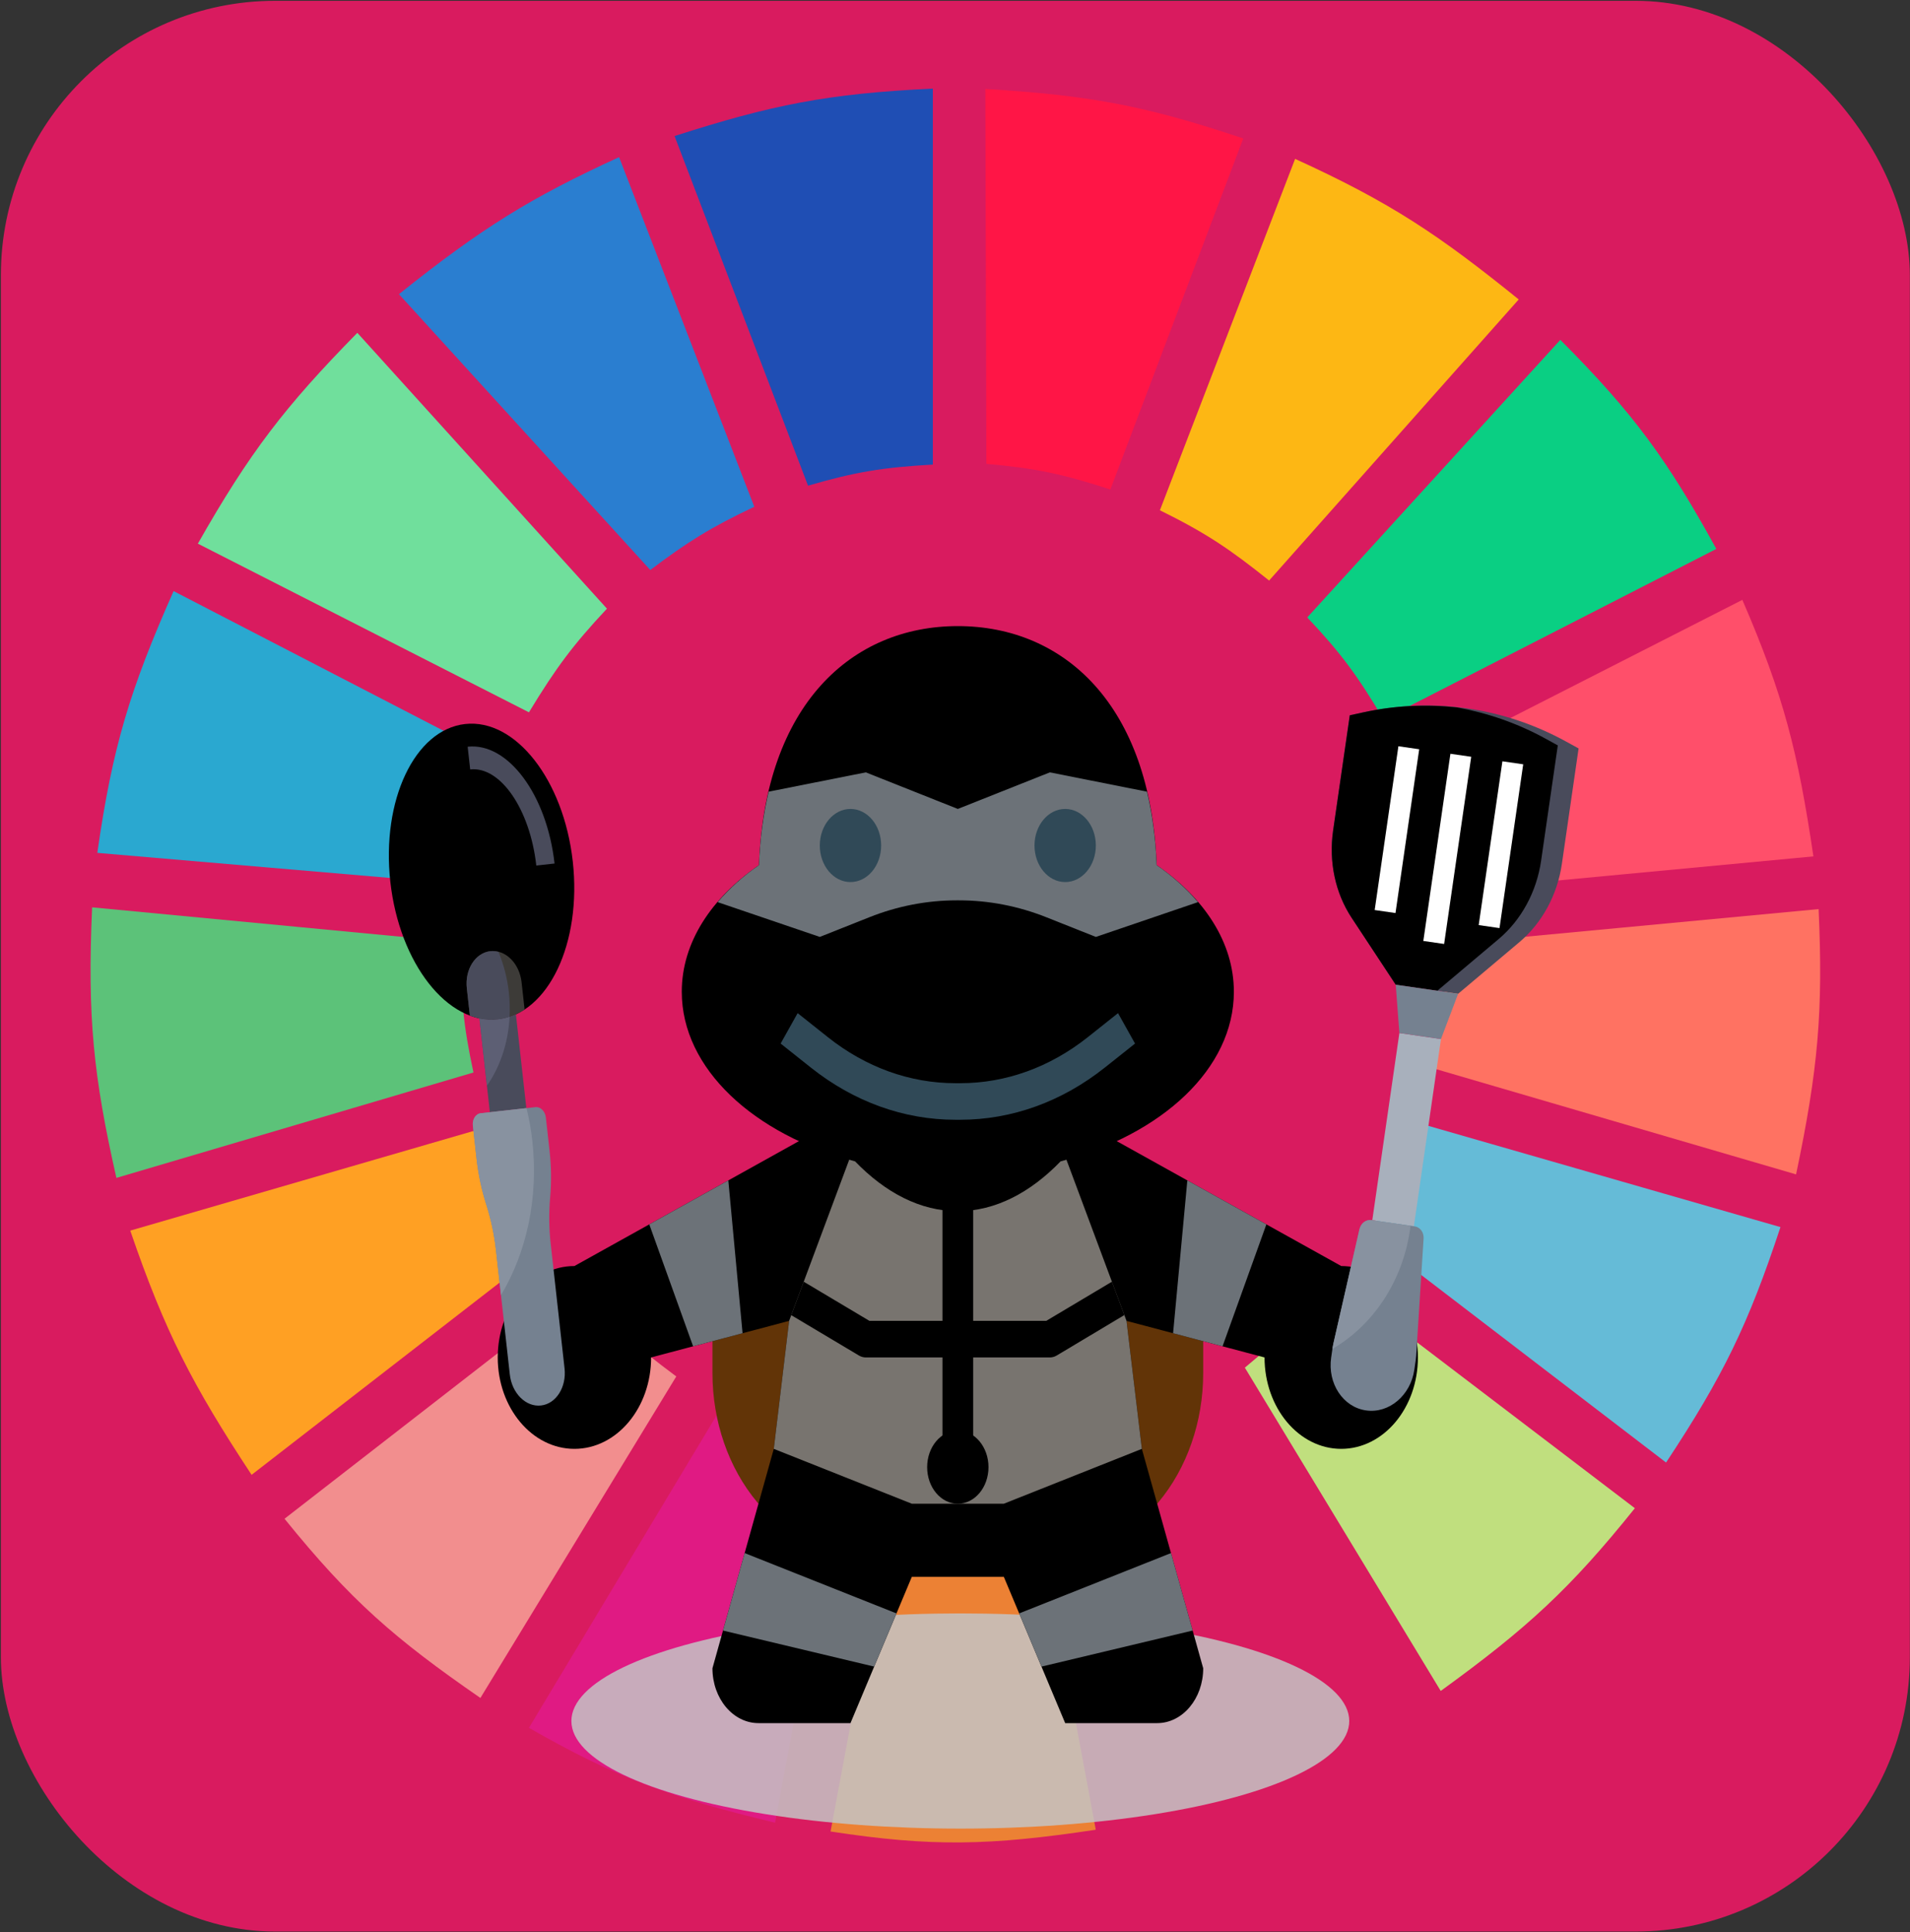 <svg width="686" height="694" viewBox="0 0 686 694" fill="none" xmlns="http://www.w3.org/2000/svg">
<rect x="0" y="0" width="686" height="694" fill="#333333" stroke="none"/>
<rect x="0.318" y="0.289" width="685.626" height="693.507" rx="98.51" fill="#D91B5F"/>
<path d="M290.213 174.45L242.274 48.866C277.085 37.689 297.241 33.6 335.039 31.827V166.877C317.074 167.884 307.231 169.506 290.213 174.45Z" fill="#1F4EB4"/>
<path d="M354.27 166.615L353.902 31.958C390.353 34.165 410.614 37.667 446.531 49.739L398.797 175.825C381.668 170.241 371.905 168.18 354.27 166.615Z" fill="#FF1546"/>
<path d="M416.594 183.285L465.155 57.07C499.681 72.823 516.829 84.425 545.468 107.556L455.816 208.528C441.797 197.323 433.413 191.583 416.594 183.285Z" fill="#FDB714"/>
<path d="M469.516 221.781L560.412 122.071C587.077 148.812 598.982 165.454 616.444 197.169L496.909 258.384C487.678 242.888 481.804 234.778 469.516 221.781Z" fill="#0ACF83"/>
<path d="M505.626 276.685L625.784 215.47C640.673 249.861 645.757 270.198 651.31 307.607L517.455 320.229C514.83 302.768 512.238 293.243 505.626 276.685Z" fill="#FF4F6A"/>
<path d="M515.585 383.968C518.582 367.201 519.537 357.457 519.32 339.161L653.175 326.54C654.837 363.226 653.011 384.074 645.082 421.832L515.585 383.968Z" fill="#FF7262"/>
<path d="M491.304 443.289C500.081 428.873 504.214 420.204 509.981 403.531L639.478 440.765C627.891 475.788 618.899 494.305 598.387 525.329L491.304 443.289Z" fill="#65BBD7"/>
<path d="M587.182 541.737L479.476 459.697C467.642 473.192 460.531 480.068 447.102 491.251L517.453 607.369C548.608 584.79 564.055 570.553 587.182 541.737Z" fill="#C0DF7E"/>
<path d="M500.022 618.097L429.67 502.61C414.407 510.323 405.468 514.137 388.58 519.649L413.483 653.437C449.161 644.443 468.121 636.668 500.022 618.097Z" fill="#D91B5F"/>
<path d="M323.209 524.698C340.955 525.86 350.906 525.513 368.657 523.436L393.56 657.224C355.497 662.959 334.582 663.43 298.306 657.855L323.209 524.698Z" fill="#EC8134"/>
<path d="M189.977 620.621L259.706 504.503C275.514 512.772 285.104 516.291 303.286 520.911L278.383 654.7C240.739 645.658 221.154 638.509 189.977 620.621Z" fill="#E01A83"/>
<path d="M102.191 545.523L208.653 462.852C220.524 476.821 228.245 483.485 242.894 494.406L172.543 609.893C141.749 588.608 125.978 574.943 102.191 545.523Z" fill="#F28E8E"/>
<path d="M90.364 529.746C69.188 497.594 59.305 478.561 46.783 442.027L175.035 404.793C181.44 422.043 186.298 431.379 196.202 447.706L90.364 529.746Z" fill="#FFA023"/>
<path d="M41.802 423.094C33.563 386.572 31.331 365.386 33.086 325.909L165.695 338.53C165.357 358.081 166.4 368.244 170.053 385.23L41.802 423.094Z" fill="#5CC279"/>
<path d="M34.954 306.345L167.564 317.705C171.243 300.308 174.001 290.625 180.638 273.529L62.348 212.315C46.626 247.775 40.392 268.305 34.954 306.345Z" fill="#2AA8D0"/>
<path d="M71.064 195.276C89.6 162.642 102.228 146.135 128.342 119.547L217.993 218.626C205.862 231.592 199.743 239.764 189.977 255.859L71.064 195.276Z" fill="#70DF9C"/>
<path d="M233.558 204.742C247.009 194.604 255.101 189.529 270.913 182.023L222.352 56.439C190.752 70.953 173.402 81.579 143.284 105.663L233.558 204.742Z" fill="#2A7ED0"/>
<ellipse cx="344.909" cy="618.173" rx="139.691" ry="38.649" fill="#C4C4C4" fill-opacity="0.85"/>
<path d="M432.145 467.882V493.218C432.145 510.635 426.34 527.342 416.012 539.656L415.621 540.122H272.409L272.018 539.656C261.69 527.342 255.885 510.635 255.885 493.218V467.882" fill="#623407"/>
<path d="M288.933 408.774L206.311 454.745C191.103 454.745 178.771 469.449 178.771 487.582C178.771 505.714 191.103 520.418 206.311 520.418C221.519 520.418 233.852 505.714 233.852 487.582L283.425 474.447L277.917 520.418L255.884 599.226C255.884 610.108 263.282 618.928 272.409 618.928H305.458L327.49 566.389H360.539L382.572 618.928H415.621C424.748 618.928 432.145 610.108 432.145 599.226L410.112 520.418L404.604 474.447L454.178 487.582C454.178 505.714 466.51 520.418 481.718 520.418C496.926 520.418 509.259 505.714 509.259 487.582C509.259 469.449 496.926 454.745 481.718 454.745L399.096 408.774" fill="black"/>
<path d="M382.57 415.344L404.602 474.449L410.11 520.421L360.537 540.122H327.488L277.915 520.421L283.423 474.449L305.456 415.344" fill="#78746F"/>
<path d="M454.833 439.785L439.091 483.582L421.327 478.88L426.444 423.99L454.833 439.785Z" fill="#6C7278"/>
<path d="M248.94 483.582L233.197 439.785L261.586 423.99L266.703 478.88L248.94 483.582Z" fill="#6C7278"/>
<path d="M375.764 474.446H349.523V428.475H338.507V474.446H312.266L288.67 460.379L284.191 472.397L308.504 486.891C309.264 487.344 310.113 487.581 310.966 487.581H338.507V520.417H349.523V487.581H377.064C377.918 487.581 378.766 487.344 379.526 486.891L403.823 472.358L399.361 460.379L375.764 474.446Z" fill="black"/>
<path d="M428.363 585.676L374.064 598.627L366.05 579.523L420.58 557.851L428.363 585.676Z" fill="#6C7278"/>
<path d="M259.672 585.683L313.966 598.627L321.98 579.523L267.449 557.851L259.672 585.683Z" fill="#6C7278"/>
<path d="M443.161 356.236C443.161 338.564 432.564 322.546 415.422 310.745C413.34 253.241 382.219 224.89 344.015 224.89C305.81 224.89 274.689 253.241 272.607 310.745C255.466 322.546 244.868 338.564 244.868 356.236C244.868 383.858 270.646 407.455 307.11 417.155C317.895 428.319 330.492 435.044 344.015 435.044C357.537 435.044 370.134 428.319 380.919 417.155C417.383 407.455 443.161 383.858 443.161 356.236Z" fill="black"/>
<path d="M430.279 324.036C426.147 319.202 421.19 314.717 415.418 310.743C415.071 301.109 413.842 292.368 411.964 284.363L377.064 277.427L344.016 290.562L310.967 277.427L276.062 284.363C274.183 292.362 272.955 301.109 272.608 310.743C266.836 314.717 261.884 319.202 257.747 324.036L294.442 336.533L312.228 329.467C322.336 325.448 332.922 323.399 343.58 323.399H344.451C355.109 323.399 365.696 325.448 375.803 329.467L393.589 336.533L430.279 324.036Z" fill="#6C7278"/>
<path d="M305.459 316.833C311.543 316.833 316.475 310.952 316.475 303.698C316.475 296.444 311.543 290.564 305.459 290.564C299.375 290.564 294.442 296.444 294.442 303.698C294.442 310.952 299.375 316.833 305.459 316.833Z" fill="#304957"/>
<path d="M382.569 316.833C388.653 316.833 393.585 310.952 393.585 303.698C393.585 296.444 388.653 290.564 382.569 290.564C376.485 290.564 371.553 296.444 371.553 303.698C371.553 310.952 376.485 316.833 382.569 316.833Z" fill="#304957"/>
<path d="M343.156 402.209H344.874C363.42 402.209 381.377 395.728 396.816 383.46L407.662 374.837L401.553 363.909L390.708 372.532C377.081 383.355 361.234 389.075 344.874 389.075H343.156C326.791 389.075 310.944 383.355 297.328 372.532L286.483 363.909L280.374 374.837L291.22 383.46C306.653 395.728 324.615 402.209 343.156 402.209Z" fill="#304957"/>
<path d="M344.012 540.123C350.096 540.123 355.029 534.242 355.029 526.988C355.029 519.734 350.096 513.853 344.012 513.853C337.928 513.853 332.996 519.734 332.996 526.988C332.996 534.242 337.928 540.123 344.012 540.123Z" fill="black"/>
<path d="M178.859 366.132C196.955 364.118 208.982 338.741 205.722 309.449C202.463 280.158 185.151 258.046 167.056 260.059C148.96 262.073 136.933 287.45 140.193 316.742C143.453 346.033 160.764 368.146 178.859 366.132Z" fill="black"/>
<path d="M188.419 362.608C185.492 364.532 182.284 365.748 178.86 366.129C175.443 366.509 172.049 366.028 168.778 364.802L168.766 364.849L167.669 354.984C166.916 348.224 170.707 342.255 176.136 341.651C181.565 341.047 186.575 346.036 187.327 352.796L188.419 362.608Z" fill="#3D3B38"/>
<path d="M189.044 398.039L185.294 364.341L185.341 364.319C183.287 365.262 181.12 365.879 178.859 366.131C176.615 366.381 174.382 366.257 172.188 365.799L175.938 399.498L189.044 398.039Z" fill="#494B5B"/>
<path d="M199.171 310.173L192.618 310.902C190.365 290.659 179.715 275.166 168.873 276.372L167.966 268.217C182.418 266.609 196.417 285.43 199.171 310.173Z" fill="#494B5B"/>
<path d="M197.797 446.884L202.763 491.508C203.515 498.268 199.725 504.237 194.295 504.841C188.866 505.445 183.856 500.456 183.104 493.695L178.138 449.072C177.517 443.486 176.347 437.983 174.656 432.682C172.965 427.385 171.796 421.882 171.174 416.292L169.84 404.306C169.589 402.054 170.854 400.063 172.662 399.862L192.321 397.674C194.129 397.473 195.801 399.137 196.051 401.389L197.385 413.376C198.007 418.961 198.075 424.587 197.591 430.13C197.106 435.669 197.175 441.295 197.797 446.884Z" fill="#758190"/>
<path d="M183.027 365.172C181.673 365.616 180.293 365.971 178.861 366.131C176.617 366.381 174.384 366.257 172.19 365.799L174.883 389.996C179.598 383.243 182.56 374.624 183.027 365.172Z" fill="#5D5F74"/>
<path d="M179.042 341.918C178.099 341.676 177.132 341.54 176.136 341.651C170.707 342.255 166.916 348.224 167.669 354.984L168.766 364.849L168.778 364.802C172.049 366.028 175.439 366.51 178.86 366.129C180.292 365.97 181.674 365.63 183.025 365.191C183.167 362.325 183.088 359.385 182.756 356.402C182.181 351.229 180.875 346.377 179.042 341.918Z" fill="#494B5B"/>
<path d="M169.84 404.306L171.174 416.292C171.795 421.878 172.965 427.381 174.656 432.682C176.347 437.983 177.516 443.482 178.138 449.072L179.934 465.207C189.026 450.032 193.504 430.457 191.19 409.662C190.746 405.668 189.995 401.811 189.103 398.032L172.662 399.862C170.854 400.063 169.589 402.054 169.84 404.306Z" fill="#8892A0"/>
<path d="M502.602 371.059L517.543 373.221L507.813 440.455L492.872 438.293L502.602 371.059Z" fill="#A8B0BC"/>
<path d="M566.972 268.83L560.977 310.254C559.364 321.398 553.88 331.519 545.736 338.384L523.71 356.952L501.297 353.709L485.439 329.658C479.575 320.766 477.185 309.506 478.798 298.361L484.793 256.937L489.743 255.856C502.112 253.154 514.727 252.688 527.098 254.479C539.47 256.269 551.435 260.292 562.531 266.389L566.972 268.83Z" fill="#494B5B"/>
<path d="M553.507 309.168L559.502 267.743L555.061 265.303C545.085 259.822 534.382 256.115 523.34 254.101C512.179 252.902 500.865 253.418 489.744 255.85L484.793 256.931L478.799 298.356C477.186 309.5 479.576 320.76 485.44 329.653L501.298 353.703L516.24 355.865L538.266 337.298C546.41 330.432 551.894 320.312 553.507 309.168Z" fill="black"/>
<path d="M520.934 270.748L528.404 271.829L518.674 339.064L511.204 337.982L520.934 270.748Z" fill="white"/>
<path d="M539.607 273.451L547.078 274.533L538.565 333.363L531.094 332.281L539.607 273.451Z" fill="white"/>
<path d="M502.251 268.045L509.722 269.126L501.208 327.956L493.737 326.875L502.251 268.045Z" fill="white"/>
<path d="M501.297 353.711L502.6 371.06L517.542 373.222L523.709 356.954" fill="#758190"/>
<path d="M508.641 486.993L511.302 444.863C511.439 442.673 510.065 440.784 508.134 440.504L492.542 438.248C490.611 437.969 488.758 439.391 488.269 441.529L478.877 482.685C478.762 483.188 478.67 483.694 478.597 484.198L478.099 487.64C476.756 496.922 482.357 505.416 490.608 506.61C498.86 507.805 506.639 501.247 507.982 491.964L508.48 488.523C508.553 488.018 508.608 487.507 508.641 486.993Z" fill="#758190"/>
<path d="M506.418 441.719C506.487 441.236 506.503 440.757 506.561 440.277L492.546 438.249C490.615 437.969 488.762 439.391 488.273 441.53L478.881 482.686C478.762 483.188 478.67 483.694 478.597 484.198L478.552 484.509C492.844 476.221 503.671 460.696 506.418 441.719Z" fill="#8892A0"/>
</svg>

